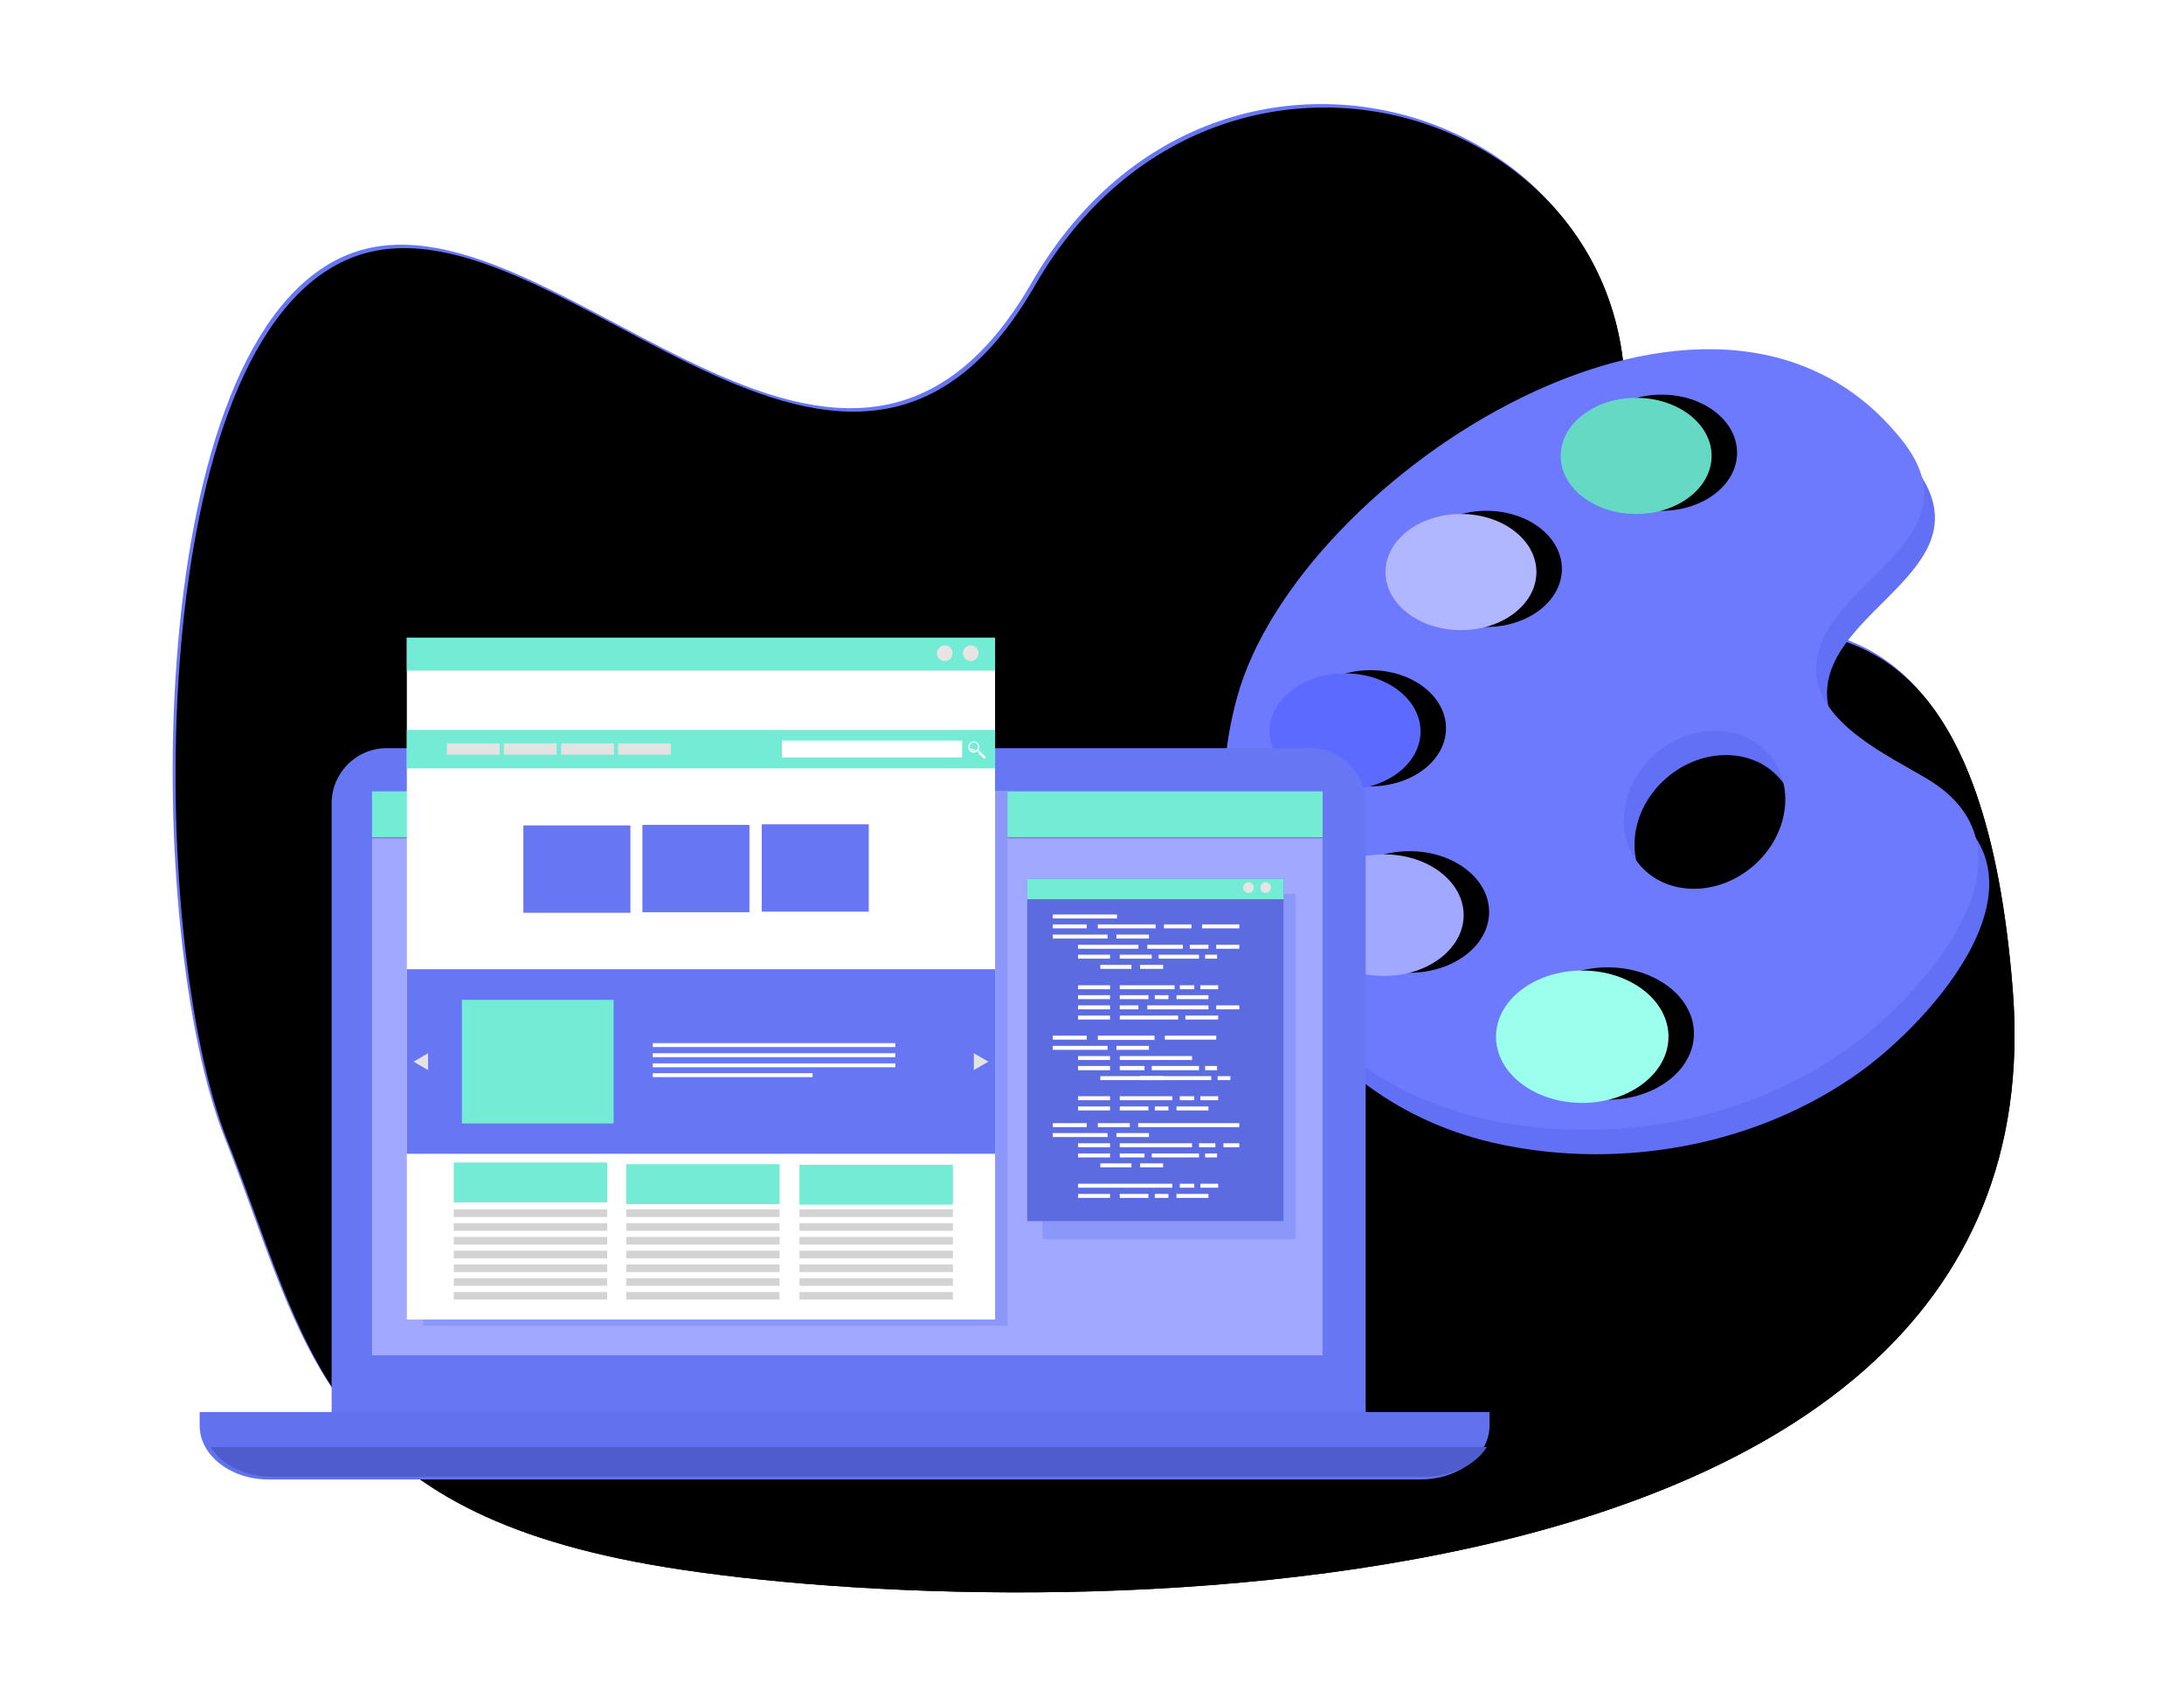 <?xml version="1.0" encoding="UTF-8"?>
<svg width="686px" height="533px" viewBox="0 0 686 533" version="1.1" xmlns="http://www.w3.org/2000/svg" xmlns:xlink="http://www.w3.org/1999/xlink">
    <title>Group 5</title>
    <defs>
        <path d="M603.08,282.481 C568.658,77.048 441.27,255.534 463.749,138.733 C486.228,21.931 329.428,-21.869 277.791,89.093 C226.154,200.054 119.645,64.272 60.075,100.773 C0.505,137.273 18.07,317.928 48.619,378.712 C79.169,439.496 87.813,490.35 192.461,499.617 C297.109,508.885 637.502,487.914 603.08,282.481 Z" id="path-1"></path>
        <filter x="-0.7%" y="-0.8%" width="101.7%" height="102.1%" filterUnits="objectBoundingBox" id="filter-2">
            <feOffset dx="1" dy="1" in="SourceAlpha" result="shadowOffsetOuter1"></feOffset>
            <feGaussianBlur stdDeviation="1.5" in="shadowOffsetOuter1" result="shadowBlurOuter1"></feGaussianBlur>
            <feColorMatrix values="0 0 0 0 1   0 0 0 0 1   0 0 0 0 1  0 0 0 0.12 0" type="matrix" in="shadowBlurOuter1"></feColorMatrix>
        </filter>
        <filter x="-1.3%" y="-1.6%" width="102.9%" height="103.6%" filterUnits="objectBoundingBox" id="filter-3">
            <feGaussianBlur stdDeviation="5" in="SourceAlpha" result="shadowBlurInner1"></feGaussianBlur>
            <feOffset dx="1" dy="1" in="shadowBlurInner1" result="shadowOffsetInner1"></feOffset>
            <feComposite in="shadowOffsetInner1" in2="SourceAlpha" operator="arithmetic" k2="-1" k3="1" result="shadowInnerInner1"></feComposite>
            <feColorMatrix values="0 0 0 0 0   0 0 0 0 0   0 0 0 0 0  0 0 0 0.15 0" type="matrix" in="shadowInnerInner1"></feColorMatrix>
        </filter>
        <filter x="-39.8%" y="-37.9%" width="179.7%" height="175.9%" filterUnits="objectBoundingBox" id="filter-4">
            <feOffset dx="10" dy="10" in="SourceAlpha" result="shadowOffsetOuter1"></feOffset>
            <feGaussianBlur stdDeviation="20" in="shadowOffsetOuter1" result="shadowBlurOuter1"></feGaussianBlur>
            <feColorMatrix values="0 0 0 0 0   0 0 0 0 0   0 0 0 0 0  0 0 0 0.15 0" type="matrix" in="shadowBlurOuter1" result="shadowMatrixOuter1"></feColorMatrix>
            <feMerge>
                <feMergeNode in="shadowMatrixOuter1"></feMergeNode>
                <feMergeNode in="SourceGraphic"></feMergeNode>
            </feMerge>
        </filter>
        <ellipse id="path-5" cx="129.916" cy="33.508" rx="23.704" ry="18.238"></ellipse>
        <filter x="-13.7%" y="-34.3%" width="154.8%" height="163.1%" filterUnits="objectBoundingBox" id="filter-6">
            <feOffset dx="8" dy="-1" in="SourceAlpha" result="shadowOffsetOuter1"></feOffset>
            <feGaussianBlur stdDeviation="2.5" in="shadowOffsetOuter1" result="shadowBlurOuter1"></feGaussianBlur>
            <feColorMatrix values="0 0 0 0 0   0 0 0 0 0   0 0 0 0 0  0 0 0 0.05 0" type="matrix" in="shadowBlurOuter1"></feColorMatrix>
        </filter>
        <ellipse id="path-7" cx="74.888" cy="69.985" rx="23.704" ry="18.238"></ellipse>
        <filter x="-13.7%" y="-34.3%" width="154.8%" height="163.1%" filterUnits="objectBoundingBox" id="filter-8">
            <feOffset dx="8" dy="-1" in="SourceAlpha" result="shadowOffsetOuter1"></feOffset>
            <feGaussianBlur stdDeviation="2.5" in="shadowOffsetOuter1" result="shadowBlurOuter1"></feGaussianBlur>
            <feColorMatrix values="0 0 0 0 0   0 0 0 0 0   0 0 0 0 0  0 0 0 0.05 0" type="matrix" in="shadowBlurOuter1"></feColorMatrix>
        </filter>
        <ellipse id="path-9" cx="38.486" cy="120.034" rx="23.704" ry="18.238"></ellipse>
        <filter x="-13.7%" y="-34.3%" width="154.8%" height="163.1%" filterUnits="objectBoundingBox" id="filter-10">
            <feOffset dx="8" dy="-1" in="SourceAlpha" result="shadowOffsetOuter1"></feOffset>
            <feGaussianBlur stdDeviation="2.5" in="shadowOffsetOuter1" result="shadowBlurOuter1"></feGaussianBlur>
            <feColorMatrix values="0 0 0 0 0   0 0 0 0 0   0 0 0 0 0  0 0 0 0.05 0" type="matrix" in="shadowBlurOuter1"></feColorMatrix>
        </filter>
        <ellipse id="path-11" cx="50.761" cy="177.718" rx="24.974" ry="19.087"></ellipse>
        <filter x="-13.0%" y="-32.7%" width="152.1%" height="160.3%" filterUnits="objectBoundingBox" id="filter-12">
            <feOffset dx="8" dy="-1" in="SourceAlpha" result="shadowOffsetOuter1"></feOffset>
            <feGaussianBlur stdDeviation="2.5" in="shadowOffsetOuter1" result="shadowBlurOuter1"></feGaussianBlur>
            <feColorMatrix values="0 0 0 0 0   0 0 0 0 0   0 0 0 0 0  0 0 0 0.05 0" type="matrix" in="shadowBlurOuter1"></feColorMatrix>
        </filter>
        <ellipse id="path-13" cx="112.984" cy="215.892" rx="27.09" ry="20.783"></ellipse>
        <filter x="-12.0%" y="-30.1%" width="148.0%" height="155.3%" filterUnits="objectBoundingBox" id="filter-14">
            <feOffset dx="8" dy="-1" in="SourceAlpha" result="shadowOffsetOuter1"></feOffset>
            <feGaussianBlur stdDeviation="2.5" in="shadowOffsetOuter1" result="shadowBlurOuter1"></feGaussianBlur>
            <feColorMatrix values="0 0 0 0 0   0 0 0 0 0   0 0 0 0 0  0 0 0 0.05 0" type="matrix" in="shadowBlurOuter1"></feColorMatrix>
        </filter>
        <filter x="-19.0%" y="-34.6%" width="137.9%" height="162.9%" filterUnits="objectBoundingBox" id="filter-15">
            <feOffset dx="5" dy="10" in="SourceAlpha" result="shadowOffsetOuter1"></feOffset>
            <feGaussianBlur stdDeviation="15" in="shadowOffsetOuter1" result="shadowBlurOuter1"></feGaussianBlur>
            <feColorMatrix values="0 0 0 0 0   0 0 0 0 0   0 0 0 0 0  0 0 0 0.2 0" type="matrix" in="shadowBlurOuter1" result="shadowMatrixOuter1"></feColorMatrix>
            <feMerge>
                <feMergeNode in="shadowMatrixOuter1"></feMergeNode>
                <feMergeNode in="SourceGraphic"></feMergeNode>
            </feMerge>
        </filter>
        <filter x="-12.4%" y="-10.7%" width="124.7%" height="121.4%" filterUnits="objectBoundingBox" id="filter-16">
            <feOffset dx="0" dy="2" in="SourceAlpha" result="shadowOffsetOuter1"></feOffset>
            <feGaussianBlur stdDeviation="5" in="shadowOffsetOuter1" result="shadowBlurOuter1"></feGaussianBlur>
            <feColorMatrix values="0 0 0 0 0   0 0 0 0 0   0 0 0 0 0  0 0 0 0.2 0" type="matrix" in="shadowBlurOuter1" result="shadowMatrixOuter1"></feColorMatrix>
            <feMerge>
                <feMergeNode in="shadowMatrixOuter1"></feMergeNode>
                <feMergeNode in="SourceGraphic"></feMergeNode>
            </feMerge>
        </filter>
    </defs>
    <g id="Home" stroke="none" stroke-width="1" fill="none" fill-rule="evenodd">
        <g id="Desktop-HD-Copy-6" transform="translate(-610, -4470)">
            <g id="Group-5" transform="translate(641, 4472)">
                <g id="Path" transform="translate(313.014, 263.186) scale(-1, -1) rotate(185) translate(-313.014, -263.186) ">
                    <use fill="black" fill-opacity="1" filter="url(#filter-2)" xlink:href="#path-1"></use>
                    <use fill="#6776F3" fill-rule="evenodd" xlink:href="#path-1"></use>
                    <use fill="black" fill-opacity="1" filter="url(#filter-3)" xlink:href="#path-1"></use>
                </g>
                <g id="creative-copy-2" filter="url(#filter-4)" transform="translate(343, 97.653)">
                    <path d="M224.584,142.437 C212.509,135.242 189.982,124.915 189.868,108.286 C189.68,80.951 242.394,68.213 216.716,36.056 C157.889,-37.655 27.159,47.389 7.99,116.829 C-8.821,177.764 26.102,236.782 87.175,249.672 C125.72,257.796 168.284,250.013 200.415,226.835 C222.49,210.927 263.771,165.805 224.584,142.437 Z M169.398,170.475 C157.945,179.776 142.116,179.169 134.041,169.108 C125.966,159.047 128.701,143.348 140.154,134.046 C151.606,124.745 167.435,125.352 175.511,135.413 C183.586,145.474 180.85,161.173 169.398,170.475 Z" id="Shape" fill="#6270F6" fill-rule="nonzero"></path>
                    <path d="M221.188,134.828 C209.112,127.633 186.584,117.305 186.471,100.674 C186.282,73.336 238.999,60.597 213.32,28.436 C154.49,-45.302 23.755,39.751 4.604,109.198 C-12.208,170.14 22.717,229.165 83.792,242.037 C122.339,250.162 164.905,242.378 197.056,219.198 C219.093,203.307 260.395,158.18 221.188,134.828 Z M166.018,162.85 C154.565,172.153 138.735,171.545 130.66,161.483 C122.584,151.421 125.32,135.721 136.773,126.418 C148.226,117.115 164.056,117.723 172.131,127.785 C180.207,137.866 177.471,153.548 166.018,162.85 Z" id="Shape" fill="#6D7AFD" fill-rule="nonzero"></path>
                    <g id="Oval">
                        <use fill="black" fill-opacity="1" filter="url(#filter-6)" xlink:href="#path-5"></use>
                        <use fill="#65D9C3" fill-rule="evenodd" xlink:href="#path-5"></use>
                    </g>
                    <g id="Oval">
                        <use fill="black" fill-opacity="1" filter="url(#filter-8)" xlink:href="#path-7"></use>
                        <use fill="#B1B7FF" fill-rule="evenodd" xlink:href="#path-7"></use>
                    </g>
                    <g id="Oval">
                        <use fill="black" fill-opacity="1" filter="url(#filter-10)" xlink:href="#path-9"></use>
                        <use fill="#5C6AFF" fill-rule="evenodd" xlink:href="#path-9"></use>
                    </g>
                    <g id="Oval">
                        <use fill="black" fill-opacity="1" filter="url(#filter-12)" xlink:href="#path-11"></use>
                        <use fill="#A0A8FF" fill-rule="evenodd" xlink:href="#path-11"></use>
                    </g>
                    <g id="Oval">
                        <use fill="black" fill-opacity="1" filter="url(#filter-14)" xlink:href="#path-13"></use>
                        <use fill="#9CFFED" fill-rule="evenodd" xlink:href="#path-13"></use>
                    </g>
                </g>
                <g id="website" filter="url(#filter-15)" transform="translate(26, 185.653)">
                    <path d="M366.962,247.85 C366.962,257.462 359.233,265.221 349.659,265.221 L59.465,265.221 C49.891,265.221 42.162,257.462 42.162,247.85 L42.162,54.654 C42.162,45.043 49.891,37.283 59.465,37.283 L349.659,37.283 C359.233,37.283 366.962,45.043 366.962,54.654 L366.962,247.85 Z" id="Path" fill="#6776F3"></path>
                    <path d="M0.716,245.732 L0.716,250.022 C0.716,259.318 10.407,266.916 22.299,266.916 L384.287,266.916 C396.18,266.916 405.87,259.318 405.87,250.022 L405.87,245.732 L0.716,245.732 Z" id="Path" fill="#6271ED"></path>
                    <polygon id="Path" fill="#A0A8FF" points="54.849 50.841 54.849 227.938 353.428 227.938 353.428 65.584 54.849 65.584"></polygon>
                    <rect id="Rectangle" fill="#8C98F9" x="265.462" y="83.04" width="79.508" height="108.461"></rect>
                    <rect id="Rectangle" fill="#74EBD5" x="54.849" y="50.841" width="298.579" height="14.405"></rect>
                    <rect id="Rectangle" fill="#8C98F9" x="70.92" y="50.841" width="183.546" height="167.776"></rect>
                    <path d="M394.711,270.362 L394.711,270.362 C391.936,271.379 388.835,272 385.57,272 C388.835,272 392.018,271.379 394.711,270.362 L394.711,270.362 Z M394.874,270.305 L394.874,270.305 C394.874,270.305 394.793,270.305 394.793,270.362 C394.793,270.305 394.874,270.305 394.874,270.305 L394.874,270.305 Z" id="Shape" fill="#535671"></path>
                    <path d="M405.024,256.748 L4.099,256.748 C7.534,262.271 14.933,266.069 23.476,266.069 L23.476,266.069 C23.476,266.069 23.564,266.069 23.564,266.069 L385.471,266.069 C385.471,266.069 385.471,266.069 385.471,266.069 C385.471,266.069 385.559,266.069 385.559,266.069 C385.559,266.069 385.559,266.069 385.559,266.069 C385.559,266.069 385.559,266.069 385.647,266.069 C385.647,266.069 385.735,266.069 385.735,266.069 C385.735,266.069 385.735,266.069 385.735,266.069 C385.735,266.069 385.735,266.069 385.824,266.069 C385.824,266.069 385.824,266.069 385.824,266.069 C389.435,265.982 392.782,265.292 395.688,264.084 C395.688,264.084 395.688,264.084 395.688,264.084 C395.688,264.084 395.688,264.084 395.776,264.084 C395.776,264.084 395.776,264.084 395.776,264.084 C395.776,264.084 395.864,264.084 395.864,264.084 C395.864,264.084 395.864,264.084 395.864,264.084 C395.864,264.084 395.864,264.084 395.864,264.084 C395.864,264.084 395.864,264.084 395.864,264.084 C395.864,264.084 395.864,264.084 395.864,264.084 C395.864,264.084 395.864,264.084 395.952,264.084 C395.952,264.084 395.952,264.084 395.952,264.084 C395.952,264.084 395.952,264.084 396.04,264.084 C396.04,264.084 396.04,264.084 396.04,264.084 C400.092,262.271 403.087,259.768 405.024,256.748 Z" id="Path" fill="#4F5CCC"></path>
                    <g id="Group" transform="translate(260.387, 77.956)">
                        <rect id="Rectangle" fill="#5D6BE0" x="0.262" y="0.356" width="80.502" height="107.483"></rect>
                        <g transform="translate(7.858, 11.557)" fill="#FFFFFF">
                            <rect id="Rectangle" x="0.437" y="0" width="20.169" height="1.245"></rect>
                            <rect id="Rectangle" x="0.437" y="3.112" width="10.652" height="1.245"></rect>
                            <rect id="Rectangle" x="0.437" y="6.312" width="17.2" height="1.245"></rect>
                            <rect id="Rectangle" x="8.382" y="12.624" width="10.041" height="1.245"></rect>
                            <rect id="Rectangle" x="15.367" y="15.825" width="9.779" height="1.245"></rect>
                            <rect id="Rectangle" x="14.581" y="3.112" width="18.161" height="1.245"></rect>
                            <rect id="Rectangle" x="35.361" y="3.112" width="8.644" height="1.245"></rect>
                            <rect id="Rectangle" x="47.323" y="3.112" width="11.7" height="1.245"></rect>
                            <rect id="Rectangle" x="20.431" y="6.312" width="10.215" height="1.245"></rect>
                            <polygon id="Path" points="18.423 9.513 16.502 9.513 8.382 9.513 8.382 10.757 16.502 10.757 18.423 10.757 27.329 10.757 27.329 9.513"></polygon>
                            <rect id="Rectangle" x="21.479" y="12.624" width="10.041" height="1.245"></rect>
                            <rect id="Rectangle" x="30.123" y="9.513" width="11.176" height="1.245"></rect>
                            <rect id="Rectangle" x="43.481" y="9.513" width="5.85" height="1.245"></rect>
                            <rect id="Rectangle" x="51.776" y="9.513" width="7.247" height="1.245"></rect>
                            <rect id="Rectangle" x="33.702" y="12.624" width="12.66" height="1.245"></rect>
                            <rect id="Rectangle" x="48.283" y="12.624" width="3.754" height="1.245"></rect>
                            <rect id="Rectangle" x="27.852" y="15.825" width="7.247" height="1.245"></rect>
                            <rect id="Rectangle" x="8.382" y="22.226" width="10.041" height="1.245"></rect>
                            <rect id="Rectangle" x="8.382" y="25.337" width="10.041" height="1.245"></rect>
                            <rect id="Rectangle" x="21.479" y="25.337" width="8.993" height="1.245"></rect>
                            <polygon id="Path" points="31.52 22.226 30.123 22.226 21.479 22.226 21.479 23.47 30.123 23.47 31.52 23.47 38.679 23.47 38.679 22.226"></polygon>
                            <rect id="Rectangle" x="40.338" y="22.226" width="4.54" height="1.245"></rect>
                            <rect id="Rectangle" x="46.799" y="22.226" width="5.588" height="1.245"></rect>
                            <rect id="Rectangle" x="39.29" y="25.337" width="10.041" height="1.245"></rect>
                            <rect id="Rectangle" x="8.382" y="28.538" width="10.041" height="1.245"></rect>
                            <rect id="Rectangle" x="8.382" y="31.738" width="10.041" height="1.245"></rect>
                            <rect id="Rectangle" x="21.479" y="28.538" width="5.85" height="1.245"></rect>
                            <rect id="Rectangle" x="21.479" y="31.738" width="18.335" height="1.245"></rect>
                            <polygon id="Path" points="41.211 28.538 36.671 28.538 30.123 28.538 30.123 29.782 36.671 29.782 41.211 29.782 49.331 29.782 49.331 28.538"></polygon>
                            <rect id="Rectangle" x="51.776" y="28.538" width="7.247" height="1.245"></rect>
                            <rect id="Rectangle" x="42.084" y="31.738" width="10.303" height="1.245"></rect>
                            <rect id="Rectangle" x="32.48" y="25.337" width="4.278" height="1.245"></rect>
                            <rect id="Rectangle" x="0.437" y="38.05" width="10.652" height="1.245"></rect>
                            <rect id="Rectangle" x="0.437" y="41.251" width="17.2" height="1.245"></rect>
                            <rect id="Rectangle" x="8.382" y="44.451" width="10.041" height="1.245"></rect>
                            <rect id="Rectangle" x="8.382" y="47.563" width="10.041" height="1.334"></rect>
                            <polygon id="Path" points="29.162 38.05 27.241 38.05 14.581 38.05 14.581 39.384 27.241 39.384 29.162 39.384 32.393 39.384 32.393 38.05"></polygon>
                            <rect id="Rectangle" x="35.623" y="38.05" width="16.153" height="1.245"></rect>
                            <rect id="Rectangle" x="20.431" y="41.251" width="10.215" height="1.245"></rect>
                            <rect id="Rectangle" x="21.479" y="47.563" width="7.771" height="1.334"></rect>
                            <polygon id="Path" points="36.933 44.451 35.623 44.451 21.479 44.451 21.479 45.696 35.623 45.696 36.933 45.696 44.18 45.696 44.18 44.451"></polygon>
                            <rect id="Rectangle" x="31.52" y="47.563" width="14.843" height="1.334"></rect>
                            <rect id="Rectangle" x="48.283" y="47.563" width="3.754" height="1.334"></rect>
                            <rect id="Rectangle" x="27.852" y="50.763" width="7.247" height="1.245"></rect>
                            <polygon id="Path" points="25.058 50.763 22.439 50.763 15.367 50.763 15.367 52.008 22.439 52.008 25.058 52.008 50.204 52.008 50.204 50.763"></polygon>
                            <rect id="Rectangle" x="52.212" y="50.763" width="4.016" height="1.245"></rect>
                            <rect id="Rectangle" x="8.382" y="57.075" width="10.041" height="1.245"></rect>
                            <rect id="Rectangle" x="8.382" y="60.276" width="10.041" height="1.245"></rect>
                            <rect id="Rectangle" x="21.479" y="57.075" width="16.502" height="1.245"></rect>
                            <rect id="Rectangle" x="21.479" y="60.276" width="8.993" height="1.245"></rect>
                            <rect id="Rectangle" x="40.338" y="57.075" width="4.54" height="1.245"></rect>
                            <rect id="Rectangle" x="46.799" y="57.075" width="5.588" height="1.245"></rect>
                            <rect id="Rectangle" x="39.29" y="60.276" width="10.041" height="1.245"></rect>
                            <rect id="Rectangle" x="32.48" y="60.276" width="4.278" height="1.245"></rect>
                            <rect id="Rectangle" x="0.437" y="65.521" width="10.652" height="1.245"></rect>
                            <rect id="Rectangle" x="0.437" y="68.633" width="17.2" height="1.245"></rect>
                            <rect id="Rectangle" x="8.382" y="71.833" width="10.041" height="1.245"></rect>
                            <rect id="Rectangle" x="8.382" y="75.034" width="10.041" height="1.245"></rect>
                            <rect id="Rectangle" x="15.367" y="78.145" width="9.779" height="1.245"></rect>
                            <rect id="Rectangle" x="14.581" y="65.521" width="10.041" height="1.245"></rect>
                            <polygon id="Path" points="37.806 65.521 35.623 65.521 27.241 65.521 27.241 66.766 35.623 66.766 37.806 66.766 59.023 66.766 59.023 65.521"></polygon>
                            <rect id="Rectangle" x="20.431" y="68.633" width="10.215" height="1.245"></rect>
                            <rect id="Rectangle" x="21.479" y="75.034" width="7.771" height="1.245"></rect>
                            <polygon id="Path" points="36.671 71.833 35.623 71.833 21.479 71.833 21.479 73.078 35.623 73.078 36.671 73.078 44.18 73.078 44.18 71.833"></polygon>
                            <rect id="Rectangle" x="46.363" y="71.833" width="5.151" height="1.245"></rect>
                            <rect id="Rectangle" x="54.046" y="71.833" width="4.977" height="1.245"></rect>
                            <rect id="Rectangle" x="31.52" y="75.034" width="14.843" height="1.245"></rect>
                            <rect id="Rectangle" x="48.283" y="75.034" width="3.754" height="1.245"></rect>
                            <rect id="Rectangle" x="27.852" y="78.145" width="7.247" height="1.245"></rect>
                            <rect id="Rectangle" x="8.382" y="87.747" width="10.041" height="1.245"></rect>
                            <polygon id="Path" points="18.423 84.546 14.756 84.546 8.382 84.546 8.382 85.791 14.756 85.791 18.423 85.791 37.981 85.791 37.981 84.546"></polygon>
                            <rect id="Rectangle" x="21.479" y="87.747" width="8.993" height="1.245"></rect>
                            <rect id="Rectangle" x="40.338" y="84.546" width="4.54" height="1.245"></rect>
                            <rect id="Rectangle" x="46.799" y="84.546" width="5.588" height="1.245"></rect>
                            <rect id="Rectangle" x="39.29" y="87.747" width="10.041" height="1.245"></rect>
                            <rect id="Rectangle" x="32.48" y="87.747" width="4.278" height="1.245"></rect>
                        </g>
                        <rect id="Rectangle" fill="#74EBD5" x="0.262" y="0.356" width="80.502" height="6.401"></rect>
                        <path d="M76.834,3.112 C76.834,4.001 76.136,4.801 75.175,4.801 C74.302,4.801 73.517,4.09 73.517,3.112 C73.517,2.223 74.215,1.422 75.175,1.422 C76.136,1.422 76.834,2.223 76.834,3.112 Z" id="Path" fill="#E7E5E4"></path>
                        <path d="M71.421,3.112 C71.421,4.001 70.723,4.801 69.762,4.801 C68.889,4.801 68.103,4.09 68.103,3.112 C68.103,2.223 68.802,1.422 69.762,1.422 C70.635,1.422 71.421,2.223 71.421,3.112 Z" id="Path" fill="#E7E5E4"></path>
                    </g>
                    <g id="Group" filter="url(#filter-16)" transform="translate(64.999, 0)">
                        <rect id="Rectangle" fill="#FFFFFF" x="0.79" y="0.617" width="184.767" height="214.081"></rect>
                        <rect id="Rectangle" fill="#74EBD5" x="0.79" y="0.617" width="184.767" height="10.32"></rect>
                        <path d="M180.378,5.469 C180.378,6.792 179.237,7.939 177.92,7.939 C176.604,7.939 175.463,6.792 175.463,5.469 C175.463,4.146 176.604,2.999 177.92,2.999 C179.325,2.999 180.378,4.146 180.378,5.469 Z" id="Path" fill="#E7E5E4"></path>
                        <path d="M172.215,5.469 C172.215,6.792 171.074,7.939 169.757,7.939 C168.353,7.939 167.299,6.792 167.299,5.469 C167.299,4.146 168.441,2.999 169.757,2.999 C171.074,2.999 172.215,4.146 172.215,5.469 Z" id="Path" fill="#E7E5E4"></path>
                        <rect id="Rectangle" fill="#74EBD5" x="0.79" y="29.55" width="184.767" height="12.084"></rect>
                        <rect id="Rectangle" fill="#FFFFFF" x="118.584" y="32.902" width="56.615" height="5.292"></rect>
                        <g transform="translate(13.166, 33.519)" fill="#E3E3E3" id="Rectangle">
                            <rect x="0.176" y="0.265" width="16.59" height="3.528"></rect>
                            <rect x="18.082" y="0.265" width="16.59" height="3.528"></rect>
                            <rect x="36.076" y="0.265" width="16.59" height="3.528"></rect>
                            <rect x="53.982" y="0.265" width="16.59" height="3.528"></rect>
                        </g>
                        <rect id="Rectangle" fill="#6776F3" x="37.392" y="59.54" width="33.618" height="27.433"></rect>
                        <path d="M178.886,33.519 C178.184,33.519 177.569,34.136 177.569,34.842 C177.569,35.548 178.184,36.165 178.886,36.165 C179.588,36.165 180.202,35.548 180.202,34.842 C180.202,34.136 179.588,33.519 178.886,33.519 L178.886,33.519 Z M177.657,33.695 L177.657,33.695 C178.359,32.99 179.5,32.99 180.115,33.695 C180.817,34.401 180.817,35.46 180.115,36.165 C179.412,36.871 178.271,36.871 177.657,36.165 C176.955,35.46 176.955,34.313 177.657,33.695 Z" id="Shape" fill="#FFFFFF"></path>
                        <path d="M180.466,36.783 L180.115,36.43 C180.202,36.342 180.29,36.342 180.29,36.253 C180.378,36.165 180.466,36.077 180.466,35.989 L180.905,36.342 L180.466,36.783 Z" id="Path" fill="#FFFFFF"></path>
                        <path d="M182.485,37.929 C182.66,38.106 182.66,38.282 182.485,38.459 C182.309,38.635 182.133,38.635 181.958,38.459 L180.378,36.959 L180.905,36.43 L182.485,37.929 Z" id="Path" fill="#FFFFFF"></path>
                        <path d="M178.798,35.989 C178.886,35.989 179.061,35.989 179.149,35.901 L179.149,35.901 C179.237,35.901 179.237,35.812 179.237,35.724 C179.237,35.636 179.149,35.636 179.061,35.636 C178.974,35.636 178.886,35.724 178.798,35.724 C178.535,35.724 178.359,35.548 178.271,35.371 C178.271,35.283 178.184,35.283 178.096,35.283 C178.008,35.283 178.008,35.371 178.008,35.46 C178.096,35.812 178.447,35.989 178.798,35.989 L178.798,35.989 Z" id="Path" fill="#FFFFFF"></path>
                        <rect id="Rectangle" fill="#6776F3" x="74.784" y="59.364" width="33.618" height="27.433"></rect>
                        <rect id="Rectangle" fill="#6776F3" x="112.264" y="59.188" width="33.618" height="27.433"></rect>
                        <rect id="Rectangle" fill="#D3D3D3" x="15.536" y="180.121" width="48.189" height="2.382"></rect>
                        <rect id="Rectangle" fill="#D3D3D3" x="15.536" y="184.443" width="48.189" height="2.382"></rect>
                        <rect id="Rectangle" fill="#D3D3D3" x="15.536" y="188.765" width="48.189" height="2.382"></rect>
                        <rect id="Rectangle" fill="#D3D3D3" x="15.536" y="193.087" width="48.189" height="2.382"></rect>
                        <rect id="Rectangle" fill="#D3D3D3" x="15.536" y="197.409" width="48.189" height="2.382"></rect>
                        <rect id="Rectangle" fill="#D3D3D3" x="15.536" y="201.732" width="48.189" height="2.382"></rect>
                        <rect id="Rectangle" fill="#D3D3D3" x="15.536" y="206.054" width="48.189" height="2.382"></rect>
                        <rect id="Rectangle" fill="#D3D3D3" x="69.693" y="180.121" width="48.189" height="2.382"></rect>
                        <rect id="Rectangle" fill="#D3D3D3" x="69.693" y="184.443" width="48.189" height="2.382"></rect>
                        <rect id="Rectangle" fill="#D3D3D3" x="69.693" y="188.765" width="48.189" height="2.382"></rect>
                        <rect id="Rectangle" fill="#D3D3D3" x="69.693" y="193.087" width="48.189" height="2.382"></rect>
                        <rect id="Rectangle" fill="#D3D3D3" x="69.693" y="197.409" width="48.189" height="2.382"></rect>
                        <rect id="Rectangle" fill="#D3D3D3" x="69.693" y="201.732" width="48.189" height="2.382"></rect>
                        <rect id="Rectangle" fill="#D3D3D3" x="69.693" y="206.054" width="48.189" height="2.382"></rect>
                        <rect id="Rectangle" fill="#D3D3D3" x="124.114" y="180.121" width="48.189" height="2.382"></rect>
                        <rect id="Rectangle" fill="#D3D3D3" x="124.114" y="184.443" width="48.189" height="2.382"></rect>
                        <rect id="Rectangle" fill="#D3D3D3" x="124.114" y="188.765" width="48.189" height="2.382"></rect>
                        <rect id="Rectangle" fill="#D3D3D3" x="124.114" y="193.087" width="48.189" height="2.382"></rect>
                        <rect id="Rectangle" fill="#D3D3D3" x="124.114" y="197.409" width="48.189" height="2.382"></rect>
                        <rect id="Rectangle" fill="#D3D3D3" x="124.114" y="201.732" width="48.189" height="2.382"></rect>
                        <rect id="Rectangle" fill="#D3D3D3" x="124.114" y="206.054" width="48.189" height="2.382"></rect>
                        <rect id="Rectangle" fill="#6776F3" x="0.79" y="104.703" width="184.767" height="57.953"></rect>
                        <rect id="Rectangle" fill="#74EBD5" x="18.082" y="114.318" width="47.662" height="38.812"></rect>
                        <rect id="Rectangle" fill="#FFFFFF" x="78.032" y="127.902" width="76.189" height="1.235"></rect>
                        <rect id="Rectangle" fill="#FFFFFF" x="78.032" y="131.077" width="76.189" height="1.235"></rect>
                        <rect id="Rectangle" fill="#FFFFFF" x="78.032" y="134.253" width="76.189" height="1.235"></rect>
                        <rect id="Rectangle" fill="#FFFFFF" x="78.032" y="137.34" width="50.207" height="1.235"></rect>
                        <g transform="translate(2.633, 130.548)" fill="#E3E3E3" id="Path">
                            <polygon points="0.263 3.175 2.545 1.852 4.828 0.529 4.828 3.175 4.828 5.822 2.545 4.499"></polygon>
                            <polygon points="180.817 3.175 178.535 1.852 176.253 0.529 176.253 3.175 176.253 5.822 178.535 4.499"></polygon>
                        </g>
                        <rect id="Rectangle" fill="#74EBD5" x="15.536" y="165.39" width="48.189" height="12.526"></rect>
                        <rect id="Rectangle" fill="#74EBD5" x="69.693" y="165.919" width="48.189" height="12.526"></rect>
                        <rect id="Rectangle" fill="#74EBD5" x="124.114" y="166.096" width="48.189" height="12.526"></rect>
                    </g>
                </g>
            </g>
        </g>
    </g>
</svg>